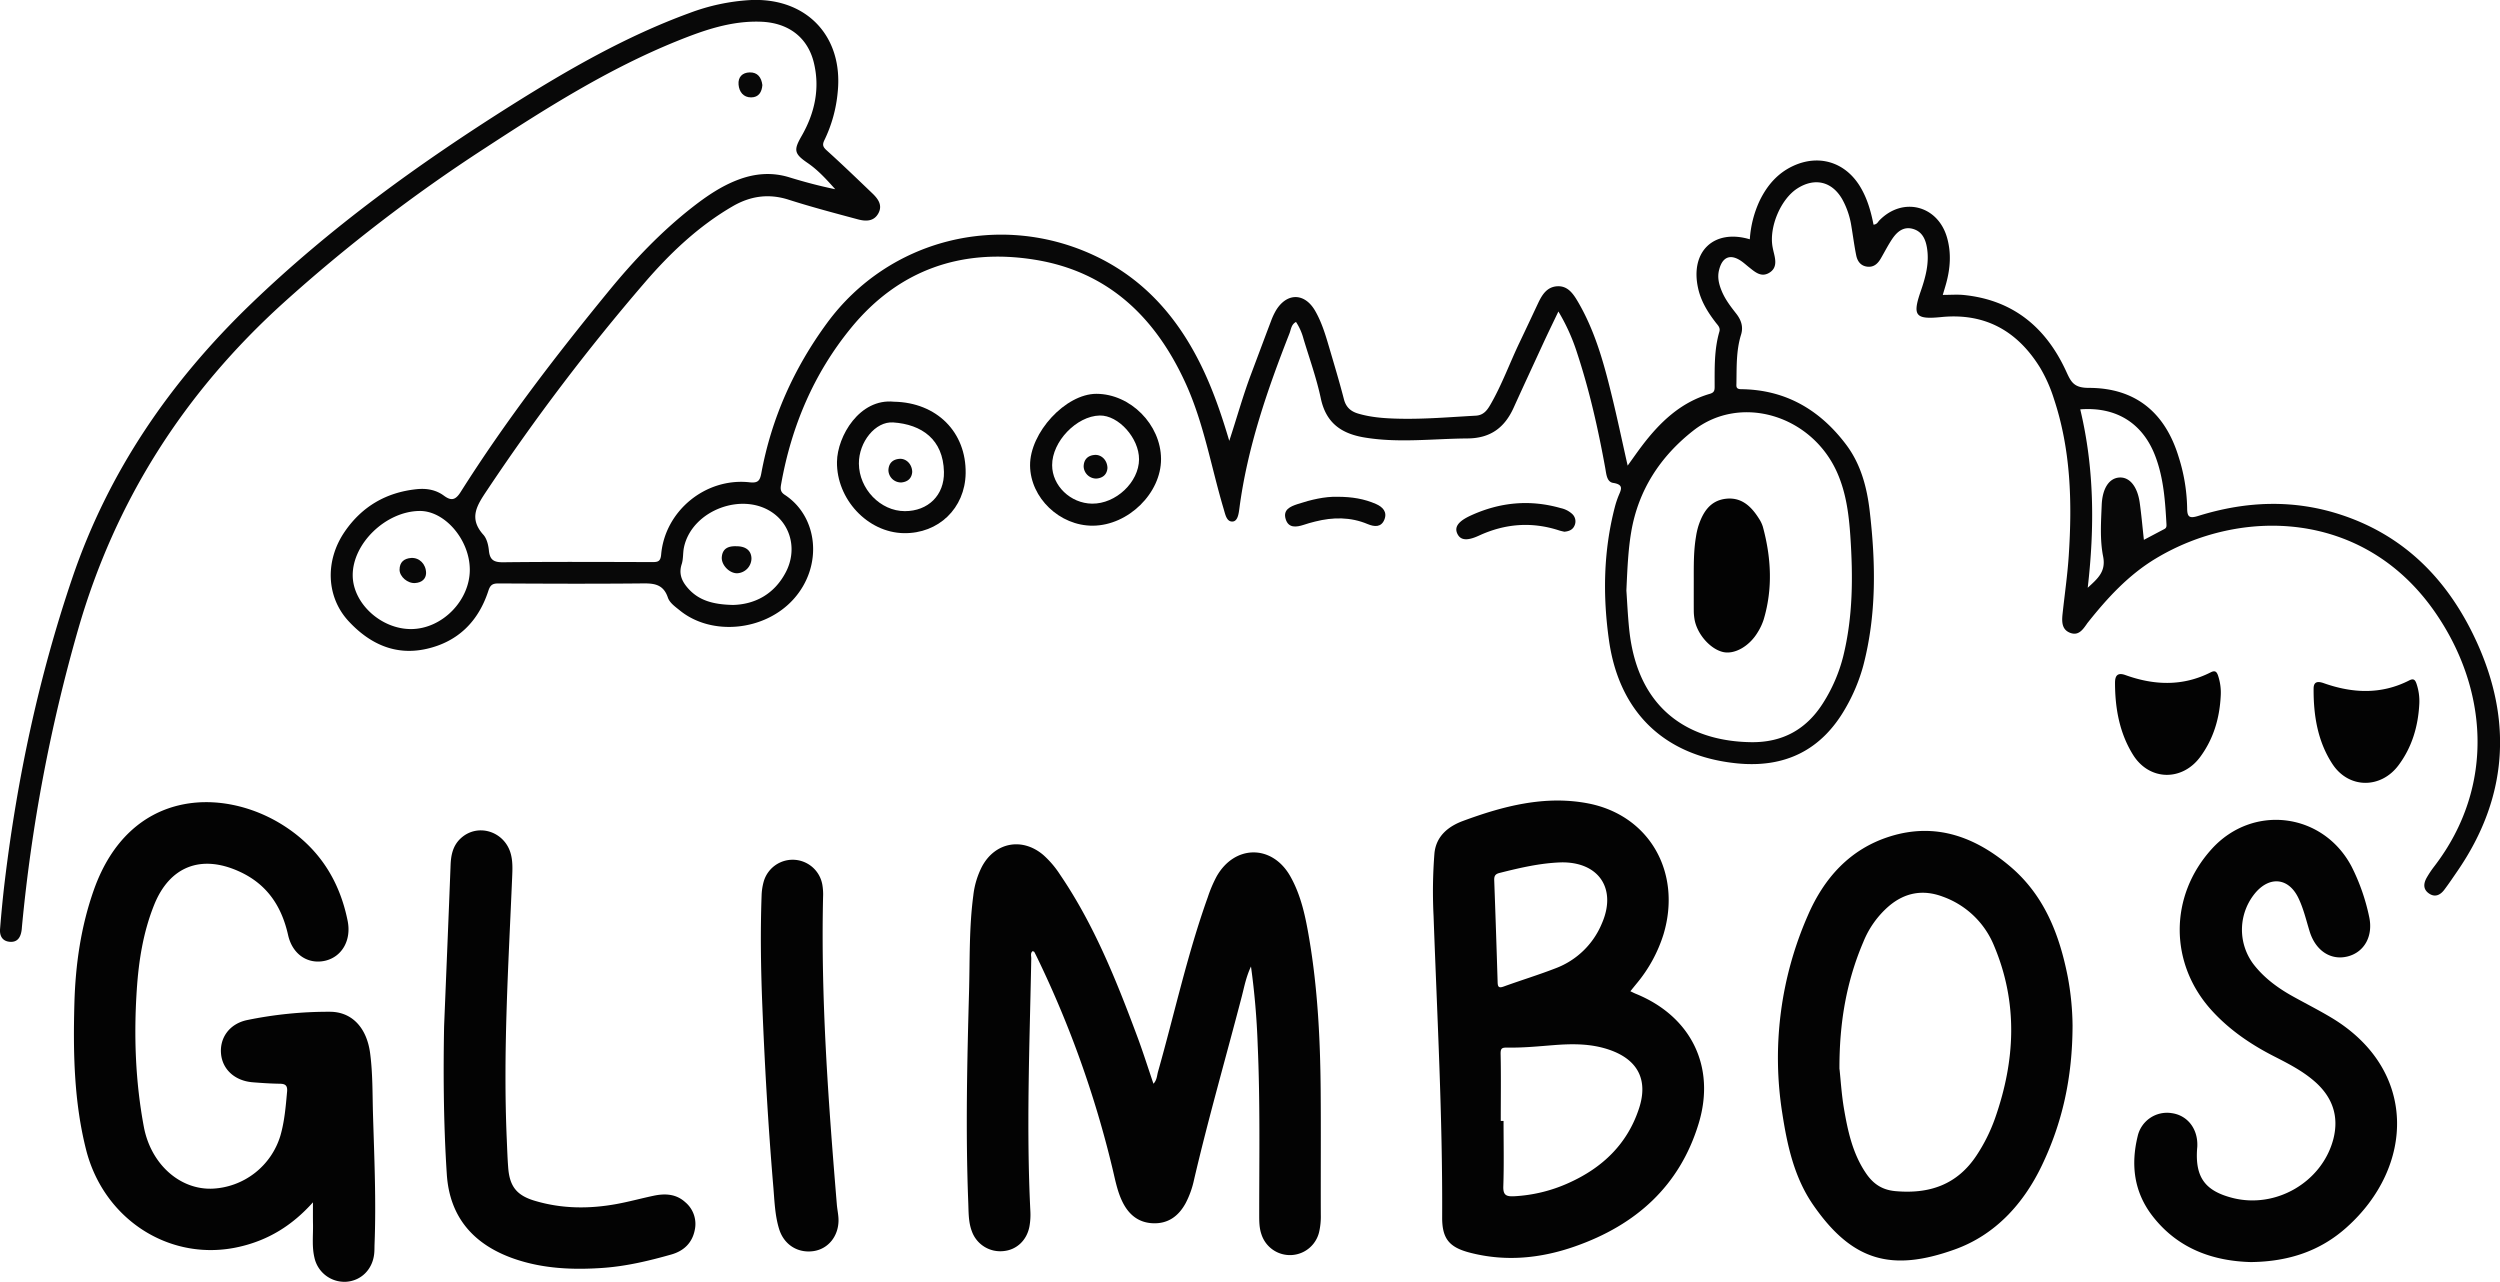<svg id="Layer_1" data-name="Layer 1" xmlns="http://www.w3.org/2000/svg" width="1258.25" height="645.09" viewBox="0 0 1258.25 645.09"><defs><style>.cls-1{fill:#080808;}.cls-2{fill:#030303;}</style></defs><path class="cls-1" d="M629.57,496.63c3.74-11.31,6.85-22.65,11-33.65,3.34-8.86,6.63-17.74,10-26.6a33.22,33.22,0,0,1,2.51-5.41c5.47-9,14.39-8.93,19.66.13,3.28,5.65,5.17,11.88,7,18.1,2.58,8.77,5.22,17.53,7.51,26.38,1,4,3.34,6.19,7.22,7.33,6.8,2,13.77,2.42,20.76,2.57,12.83.28,25.62-.83,38.42-1.53,4-.22,5.81-2.86,7.48-5.77,5.74-10,9.63-20.81,14.58-31.15,3.16-6.6,6.25-13.23,9.37-19.85,2-4.2,4.45-8.09,9.63-8.36s7.92,3.69,10.23,7.61c8.37,14.21,12.84,29.89,16.73,45.74,3,12.05,5.53,24.21,8.41,36.92,2.55-3.53,4.78-6.76,7.15-9.89,9-11.87,19.45-21.95,34.24-26.25,2.15-.63,2.4-1.69,2.39-3.54,0-9.32-.27-18.66,2.38-27.75.63-2.18-1-3.4-2-4.8-4-5.21-7.35-10.71-8.74-17.2-4-18.41,8-29.84,26.06-24.48a54.19,54.19,0,0,1,5-19.51c3.69-7.55,8.87-13.65,16.6-17.31,13-6.13,26.25-2.14,33.79,10.09,3.68,6,5.56,12.61,6.88,19.37,1.82-.14,2.2-1.42,3-2.21,11.75-12,29.39-7.51,34,8.74,2.21,7.78,1.64,15.48-.48,23.15-.44,1.59-.93,3.16-1.67,5.67,3.69,0,6.92-.26,10.11,0,25.16,2.39,41.91,16.33,52.11,38.72,2.38,5.23,3.89,8.07,11.25,8.07,23.5,0,38.47,12.39,45.28,34.86a89.8,89.8,0,0,1,4.24,25.52c0,4.59,1.06,5.48,5.61,4.06,24.14-7.52,48.36-8.49,72.64-.31,32.23,10.86,53.63,33.54,67.39,63.54,18.33,40,15.6,78.82-9.58,115.49-2.17,3.16-4.3,6.34-6.6,9.39-2,2.68-4.69,4.05-7.77,1.9s-2.71-5.13-1.08-8a51,51,0,0,1,3.9-5.79c31-40.54,26.67-90-.06-128.22-35.77-51.11-97.46-52.32-140.24-26.56-13.82,8.32-24.42,19.93-34.3,32.36-.21.26-.39.55-.58.82-2,2.85-4.13,5.71-8.07,4.28-4.3-1.57-4.36-5.43-4-9.23,1.06-9.93,2.51-19.83,3.16-29.78,1.75-26.72,1.07-53.25-7.53-79a74.32,74.32,0,0,0-6.88-15.46c-11.43-18.53-27.72-27.7-49.79-25.51-12.95,1.29-14.57-.65-10.35-12.89,2.47-7.14,4.45-14.3,3.18-22-.73-4.38-2.47-8.15-7-9.47-4.73-1.39-8,1.36-10.47,5-2.13,3.17-3.86,6.6-5.78,9.9-1.52,2.6-3.53,4.49-6.82,4.09s-4.94-2.74-5.53-5.66c-1-4.88-1.62-9.84-2.45-14.75A40.57,40.57,0,0,0,938.07,375c-5.14-8.93-13.78-11-22.52-5.46-8.48,5.39-14.48,19.69-12.48,29.79.19,1,.41,1.95.65,2.92.9,3.71,1.49,7.48-2.42,9.81s-6.93-.25-9.83-2.57c-1.3-1-2.55-2.16-3.89-3.13-5.59-4-9.76-2.52-11.45,4.11-1,3.74-.15,7.23,1.27,10.69,1.73,4.22,4.45,7.77,7.23,11.31,2.49,3.16,3.79,6.61,2.53,10.69-2.47,7.92-2.2,16.11-2.33,24.25,0,1.61-.46,3.18,2.35,3.21,22.46.22,39.81,10.48,53,28.09,7.34,9.83,10.39,21.51,11.76,33.54,3,25.94,3.42,51.81-3.23,77.35a89.42,89.42,0,0,1-9,21.58C927.55,652.49,909,661.36,885,658.93c-36.39-3.68-59.21-25.67-64.32-61.95-3.17-22.44-2.8-44.8,2.91-66.89a47.07,47.07,0,0,1,1.85-5.68c1.26-3.08,3-5.74-2.63-6.62-3.29-.51-3.45-4.5-4-7.44-3.57-19.65-7.94-39.1-14.21-58.09a98.86,98.86,0,0,0-9.38-20.75c-2.73,5.72-5.17,10.71-7.5,15.75-5,10.86-10.05,21.72-15,32.63-4.53,10.05-11.66,15.44-23.22,15.52-17.29.11-34.55,2.39-51.85-.48-11.68-1.94-19.37-7.3-22-19.65-2.16-10.21-5.74-20.12-8.75-30.14a28.55,28.55,0,0,0-3.74-8.36c-2.4,1.23-2.5,3.77-3.29,5.77-11.19,28.53-21.17,57.41-25.2,88-.33,2.5-.77,6.47-3.37,6.67-3.07.24-3.71-3.53-4.53-6.26-6.31-21.14-9.94-43.09-19.19-63.36-15.1-33.1-38.88-56.14-75.72-62.12s-68.71,5-92.68,34.34c-18.67,22.82-29.93,49.34-35.12,78.39-.39,2.18-.66,4,1.76,5.56,16.86,11,19.44,35.91,4.4,52.58-14.45,16-41.1,18.65-57.15,5.65-2.34-1.9-5.14-3.81-6.06-6.53-2.49-7.41-8-7.16-14.22-7.09-23.65.23-47.3.13-70.95,0-2.86,0-4.16.57-5.16,3.69-5,15.38-15.28,25.7-31.21,29.26-15.64,3.5-28.51-2.56-39-13.8-11.37-12.14-12.19-30.45-2.1-45.2,8.67-12.66,20.86-19.78,36.17-21.38,4.94-.52,9.69.25,13.77,3.27,3.63,2.67,5.77,2.32,8.41-1.85,22.44-35.51,48-68.75,74.6-101.22,12.59-15.37,26.21-29.71,41.9-42,7.24-5.66,14.77-10.83,23.45-14.06,8.35-3.1,16.8-3.77,25.45-1.11,7.56,2.33,15.21,4.36,23.14,6-4.34-4.84-8.6-9.6-13.94-13.24-6.95-4.74-7-6.59-2.9-13.72,6.55-11.48,9.26-23.91,6-37-3.17-12.57-12.8-19.78-26.35-20.34-15-.61-28.82,4.21-42.47,9.73-34.61,14-65.95,33.84-97,54.13A807,807,0,0,0,153.61,427.1c-50,45.26-84.79,99.6-103.47,164.64A821.49,821.49,0,0,0,21.94,741c-.06.66-.09,1.33-.19,2-.52,3.52-2.09,6.15-6.11,5.73-3.73-.38-5-3.18-4.73-6.47.66-8.13,1.43-16.25,2.41-24.34,6.29-51.82,17.1-102.57,33.9-152.13,18.29-53.92,49.42-99.07,90.13-138.25,39.78-38.28,84.23-70.38,130.8-99.75,28.62-18,57.86-34.84,89.77-46.5a103.35,103.35,0,0,1,30.64-6.52c28.28-1.33,46.89,18.28,43.92,46.48a69.65,69.65,0,0,1-6.63,23.92c-1.23,2.47-.78,3.56,1.17,5.32,7.77,7,15.33,14.31,22.91,21.56,2.88,2.76,5.29,6,3,10.12s-6.33,4-10.16,3c-11.71-3.15-23.46-6.24-35-9.93-10.11-3.23-19.36-1.81-28.27,3.4-17.17,10-31.44,23.57-44.28,38.5a1067.57,1067.57,0,0,0-79.06,104.13c-5.11,7.65-9.61,14.14-2,22.62,1.74,1.93,2.51,5.17,2.78,7.9.47,4.75,2.45,6,7.25,5.94,25-.29,50-.17,74.94-.09,2.88,0,4.2-.27,4.51-3.84,1.92-22,22.45-38.75,44.47-36.32,4.13.45,5.22-.64,5.94-4.55,5.13-27.77,16.44-52.94,33.12-75.66,30.94-42.12,86.78-56.18,134.34-34,26,12.14,43.27,32.63,55.19,58.1C622,472.71,626,484.55,629.57,496.63Zm199.87,75.29c.37,5.2.68,12.36,1.41,19.47,4.51,44,34.34,56.62,61.6,56.89q23.35.22,35.91-19.59A80.2,80.2,0,0,0,938.59,605c4.92-20,4.94-40.2,3.56-60.53-.74-10.82-2.1-21.52-6.5-31.59-12.74-29.18-48.73-40.11-72.54-21.41-16.58,13-27.72,29.94-31.27,51.17C830.33,551.68,829.94,560.83,829.44,571.92ZM247.33,561.38c-.07-15-12.58-29.57-25.22-29.47-17.05.13-33.91,16.44-33.71,32.59.17,14,14.35,26.94,29.45,26.85C233.4,591.26,247.4,577,247.33,561.38Zm132.52,17.83c10.59-.28,20.61-5.08,26.57-16.57,5.42-10.44,2.9-22.51-5.79-29.2-15.31-11.79-41.61-2.06-45.53,16.88-.56,2.75-.27,5.74-1.12,8.36-1.48,4.53-.16,8.12,2.63,11.5C362.12,576.88,369.58,579,379.85,579.21Zm710.05-32.76c3.65-1.93,7-3.71,10.3-5.44,1.09-.56,1.12-1.39,1.06-2.48-.65-11.64-1.42-23.24-5.65-34.3-6.3-16.49-19.58-24.85-37.74-23.46,7.05,29.45,7.3,59.19,3.76,89.79,5-4.6,9.28-8.1,7.75-15.77-1.67-8.43-1.06-17.25-.71-25.9.35-8.37,3.72-13.46,8.84-13.81s9.12,4.4,10.29,12.65C1088.65,533.77,1089.17,539.85,1089.9,546.45Z" transform="translate(-10.88 -274.74)"/><path class="cls-2" d="M591.41,820.18c1.76-1.81,1.75-4.1,2.32-6.11,8.29-29.25,14.73-59,25-87.68a66.58,66.58,0,0,1,4.47-10.53c9.11-16.09,28-16.16,37.09-.08,5.48,9.68,7.67,20.49,9.51,31.33,4.27,25.18,5.55,50.59,5.77,76.07.17,21,0,41.93.07,62.9a34.7,34.7,0,0,1-.89,8.92,15.08,15.08,0,0,1-29,.93c-1.11-3.21-1.11-6.53-1.11-9.87,0-28.45.5-56.91-.76-85.36a382.89,382.89,0,0,0-3.38-39.52c-2.49,5.27-3.39,10.31-4.66,15.19-8,30.71-16.79,61.21-24,92.13a46.22,46.22,0,0,1-4.18,11.71c-3.52,6.49-8.74,10.47-16.41,10.2-7.44-.27-12.35-4.43-15.48-10.87-2.64-5.42-3.67-11.36-5.09-17.17a522.07,522.07,0,0,0-37.47-105c-.58-1.19-1.15-2.39-1.79-3.56-.11-.19-.54-.21-.89-.34-1.14,1.07-.59,2.49-.61,3.7-.8,42.42-2.57,84.85-.45,127.28a33.69,33.69,0,0,1-.45,7.44c-1.26,7-6.4,11.88-13,12.51A15.16,15.16,0,0,1,500,894.4c-1.74-4.61-1.6-9.49-1.79-14.3-1.37-35.28-.59-70.55.38-105.82.45-16.29,0-32.63,2.16-48.85a41.91,41.91,0,0,1,4.45-14.71c6.62-12.15,20.28-14.63,30.82-5.63a48.54,48.54,0,0,1,8.39,9.86c16.88,24.82,28,52.4,38.42,80.29C585.93,803.42,588.54,811.76,591.41,820.18Z" transform="translate(-10.88 -274.74)"/><path class="cls-2" d="M831.44,773.63c1.17.55,2,1,2.87,1.34,27.67,11.32,40.2,36.59,31.52,65.19-9.58,31.58-31.67,51.15-62.18,61.86-17.3,6.08-35,7.86-53,3.18-10.43-2.7-14-7.08-13.93-17.88.25-50.6-2.53-101.11-4.33-151.65a245.25,245.25,0,0,1,.44-31.38c.85-9.14,7.56-13.85,14.4-16.38,20.21-7.46,41.17-13,62.94-8.82,30.93,6,47.2,34.78,38,65.74A72.35,72.35,0,0,1,834.39,770Zm-65.23,65.29h1.41c0,11,.25,22-.12,32.9-.15,4.49,1.52,5.17,5.39,5a76,76,0,0,0,27.44-6.67c17-7.62,29.6-19.56,35.49-37.6,4.67-14.29-.61-24.42-14.71-29.37-9.17-3.22-18.57-3.18-28.08-2.44-7.62.59-15.26,1.37-22.88,1.25-3.31-.05-4.12.07-4,3.57C766.38,816.66,766.21,827.79,766.21,838.92Zm30.27-130.14c-10.54.36-20.73,2.76-30.9,5.32-2.37.59-2.73,1.77-2.65,3.86q.93,25.44,1.7,50.88c.06,2.24.29,3.43,3,2.44,8.75-3.17,17.66-5.89,26.33-9.26a40.68,40.68,0,0,0,23.06-22.31C824.81,722.11,815.62,708.4,796.48,708.78Z" transform="translate(-10.88 -274.74)"/><path class="cls-2" d="M168.39,879.87c-10.59,11.85-22.59,19-36.67,22.29C97.19,910.33,63.2,889,54.19,853.31c-6.08-24.08-6.53-48.73-5.87-73.39.52-19.54,3.25-38.73,9.79-57.28,18-50.83,64.63-51.92,95.23-32.57,17.89,11.31,28.4,27.61,32.52,48.19,1.93,9.67-2.84,18-11.25,20-8.57,2-16.51-3-18.73-12.9-3.31-14.77-10.8-25.84-24.89-32.14-19-8.51-34.74-2.4-42.51,16.9-5.52,13.72-7.8,28.13-8.76,42.8C78.2,796,79,819.12,83.3,842c3.57,18.68,18.07,31.55,34.33,31A37.52,37.52,0,0,0,152,846.33c2.09-7.22,2.69-14.69,3.37-22.15.3-3.23-1-4-3.87-4-4.49-.07-9-.37-13.46-.73-9-.74-15.23-6.48-15.92-14.41s4.19-15,13.09-16.89a203.07,203.07,0,0,1,41.64-4.19c11.27,0,18.61,8.14,20.3,20.77,1.37,10.25,1.16,20.59,1.46,30.9.65,21.78,1.63,43.56.78,65.37-.06,1.66,0,3.33-.21,5-.9,7.74-6.6,13.33-14,13.85a15.45,15.45,0,0,1-16.06-12.2c-1.28-5.42-.63-10.94-.7-16.42C168.35,887.88,168.39,884.59,168.39,879.87Z" transform="translate(-10.88 -274.74)"/><path class="cls-2" d="M1054,790.88c-.07,26.54-5.23,49.06-15.43,70.39-9.34,19.54-23.67,35.08-43.87,42.32-31.41,11.25-51.45,6.25-71.27-22.45-9.5-13.76-13-29.76-15.5-45.92a178.32,178.32,0,0,1,12.78-99.6c8.19-19,21.29-33.62,41.47-39.92,23-7.18,42.92.26,60.55,15.23,17.11,14.55,24.69,34.2,28.87,55.53A140,140,0,0,1,1054,790.88Zm-117.28,22c.56,5.25,1,12.42,2.16,19.45,1.95,11.47,4.35,22.84,11.06,32.78,3.64,5.4,8.08,8.51,14.91,9.13,17.15,1.53,31.14-3.22,40.92-18.12a85.24,85.24,0,0,0,9.27-18.69c10.12-28.91,11.59-57.84-.51-86.59A43.76,43.76,0,0,0,988.62,726c-9.86-3.69-18.94-2.08-27,4.73a47,47,0,0,0-12.92,18.08C940.19,768.7,936.58,789.51,936.67,812.91Z" transform="translate(-10.88 -274.74)"/><path class="cls-2" d="M1143.69,909.94c-18.84-.52-36.75-6.59-49.64-23.42-9.16-12-10.76-25.54-7.31-39.81A15.14,15.14,0,0,1,1104,835c7.85,1.13,13.06,7.83,12.79,16.47,0,.5-.07,1-.11,1.5-1,14.3,4,21.16,17.87,24.7,21.76,5.54,45-7.94,50.69-29.58,3-11.62-.49-21.31-9.46-29.11-6.09-5.3-13.22-8.94-20.33-12.57-11.66-5.95-22.35-13.21-31.23-22.91-21.69-23.67-21.71-57.79-.1-81.54,20.76-22.81,56.21-18.19,70.43,9.15a102.54,102.54,0,0,1,8.69,24.88c2.22,9.81-2.37,18-10.81,20.13s-16.09-2.85-19.1-12.56c-1.76-5.7-3.09-11.56-5.74-17-4.77-9.77-13.91-11-21.18-2.92a28.88,28.88,0,0,0-1.45,36.26c5.37,7,12.31,12.09,19.94,16.33,6.39,3.55,12.93,6.86,19.21,10.61,43.92,26.25,41.95,75.19,7.8,105.66C1178.77,904.26,1162.91,909.74,1143.69,909.94Z" transform="translate(-10.88 -274.74)"/><path class="cls-2" d="M234.4,791.18c1.25-30.78,2.31-55.88,3.26-81,.19-5.17,1.18-9.91,5.18-13.57,8.58-7.85,22.29-3.4,25.2,8.19.95,3.77.77,7.59.61,11.43-1.85,44.06-4.65,88.1-2.7,132.23.2,4.66.35,9.32.71,14,.73,9.43,4.28,14,13.64,16.71,13.52,4,27.27,4.05,41,1.53,6.21-1.14,12.31-2.83,18.49-4.13,5.76-1.22,11.34-1,16,3.25a14.27,14.27,0,0,1,4.76,14c-1.29,6.54-5.6,10.56-11.8,12.31-11.21,3.18-22.56,5.89-34.22,6.73-15.21,1.09-30.36.45-44.91-4.59-20.09-7-32.39-20.6-33.85-42.37C234,839.11,234,812.31,234.4,791.18Z" transform="translate(-10.88 -274.74)"/><path class="cls-2" d="M394.54,780.41c-.73-18.28-1-36.57-.35-54.86a29.63,29.63,0,0,1,1-6.89A15.16,15.16,0,0,1,424.76,720a28.13,28.13,0,0,1,.38,6c-1.19,51.8,2.66,103.38,6.92,154.93.22,2.65.84,5.28.85,7.92,0,8.14-5.26,14.53-12.64,15.58-7.87,1.12-14.82-3.21-17.26-11.13-2.22-7.2-2.33-14.75-3-22.2C397.48,840.88,395.75,810.66,394.54,780.41Z" transform="translate(-10.88 -274.74)"/><path class="cls-2" d="M1128.57,625c-.56,11.19-3.62,21.6-10.31,30.68-9.11,12.36-25.62,12.07-33.79-1-6.83-10.93-9.08-23.4-9.1-36.2,0-3.1.81-5.53,5.16-4,14.45,5.22,28.89,5.81,43-1.35,2.24-1.14,3-.26,3.66,1.52A27.07,27.07,0,0,1,1128.57,625Z" transform="translate(-10.88 -274.74)"/><path class="cls-2" d="M1228.51,629.1c-.59,11.2-3.65,21.62-10.38,30.69-8.88,12-25,12-33.24-.38-7.53-11.4-9.66-24.58-9.57-38.09,0-3.65,2.19-3.77,5.14-2.73,14.51,5.12,28.94,5.78,43-1.41,2.29-1.17,3-.12,3.62,1.6A27.17,27.17,0,0,1,1228.51,629.1Z" transform="translate(-10.88 -274.74)"/><path class="cls-1" d="M460.77,476.92c21.56.38,36.48,15.29,36.12,36.09-.3,17.51-13.65,30.38-31.16,30.07-18.24-.33-33.86-17.17-33.6-35.91C432.31,494.25,443.49,475.17,460.77,476.92ZM466.29,532c11.69,0,19.93-8,19.68-19.75-.35-16.38-11.21-23.91-25.53-24.9-9-.62-17.34,9.87-17.28,20.67C443.23,520.82,454,532,466.29,532Z" transform="translate(-10.88 -274.74)"/><path class="cls-1" d="M595.23,505.7c.09,17.23-16.48,33.48-34.28,33.62-16.71.13-31.48-14-31.64-30.26-.16-16.59,17.91-36.13,33.41-36.11C579.82,473,595.13,488.39,595.23,505.7Zm-11.07.22c.05-10.66-10.36-22.26-19.8-22.05-11.65.26-24,13.12-23.94,25,0,10.33,9.25,19.23,20.08,19.36C572.48,528.39,584.1,517.41,584.16,505.92Z" transform="translate(-10.88 -274.74)"/><path class="cls-1" d="M798.19,542.36c-.67-.17-1.65-.35-2.59-.65-13.79-4.5-27.2-3.45-40.32,2.59-6,2.78-9.35,2.41-10.93-.95s.46-6.26,6.77-9.15c14.64-6.71,29.69-8.16,45.25-3.73a12.34,12.34,0,0,1,5.72,2.88,5.07,5.07,0,0,1,1.23,5.95C802.44,541.34,800.64,542.14,798.19,542.36Z" transform="translate(-10.88 -274.74)"/><path class="cls-1" d="M684,524.77c7.35,0,13.54,1.05,19.41,3.63,3.43,1.5,5.75,4,4.24,7.82-1.58,4-5,3.72-8.43,2.29-8.65-3.64-17.49-3.53-26.42-1.28-1.93.48-3.85,1-5.74,1.65-3.79,1.24-7.71,1.75-9.11-2.91s2.23-6.29,6-7.52C670.79,526.2,677.72,524.6,684,524.77Z" transform="translate(-10.88 -274.74)"/><path class="cls-1" d="M394.58,317.55c-.26,3.5-1.82,6.2-5.67,6.21s-6-2.75-6.31-6.42c-.34-3.83,1.93-6.08,5.61-6.16C392.18,311.09,394.1,313.7,394.58,317.55Z" transform="translate(-10.88 -274.74)"/><path class="cls-2" d="M863.35,566.63c0-7.31-.1-14.64,1.14-21.88a35.9,35.9,0,0,1,1.21-5.34c2.24-6.8,5.8-12.62,13.61-13.62,8-1,13,3.79,16.92,10.07a15.86,15.86,0,0,1,1.9,4c4.2,15.52,5.07,31.09.41,46.68a28.84,28.84,0,0,1-2.93,6.3c-4.22,7.15-11.68,11.38-17.48,10.07-6.64-1.51-13.4-9.39-14.46-16.9a27,27,0,0,1-.31-3.47C863.33,577.26,863.35,571.94,863.35,566.63Z" transform="translate(-10.88 -274.74)"/><path class="cls-1" d="M225.33,563.18c-.07,2.88-2.08,4.77-5.48,5-3.78.31-7.86-3.21-7.87-6.68,0-3.83,2.26-5.69,5.87-5.94C221.88,555.33,225.3,558.56,225.33,563.18Z" transform="translate(-10.88 -274.74)"/><path class="cls-1" d="M381.59,549.67c4.69,0,7.4,2.22,7.5,6.09a7.54,7.54,0,0,1-7.15,7.5c-3.89.11-8.11-4.16-7.78-8.15C374.54,550.62,377.66,549.51,381.59,549.67Z" transform="translate(-10.88 -274.74)"/><path class="cls-1" d="M470,512.24c-.2,3-2,5-5.48,5.32a6.33,6.33,0,0,1-6.5-6.09c.1-3.48,2.06-5.5,5.51-5.79S469.91,508.37,470,512.24Z" transform="translate(-10.88 -274.74)"/><path class="cls-1" d="M568.26,510.27c-.2,3-2,5-5.48,5.33a6.35,6.35,0,0,1-6.5-6.1c.09-3.47,2.05-5.5,5.51-5.79S568.19,506.4,568.26,510.27Z" transform="translate(-10.88 -274.74)"/></svg>